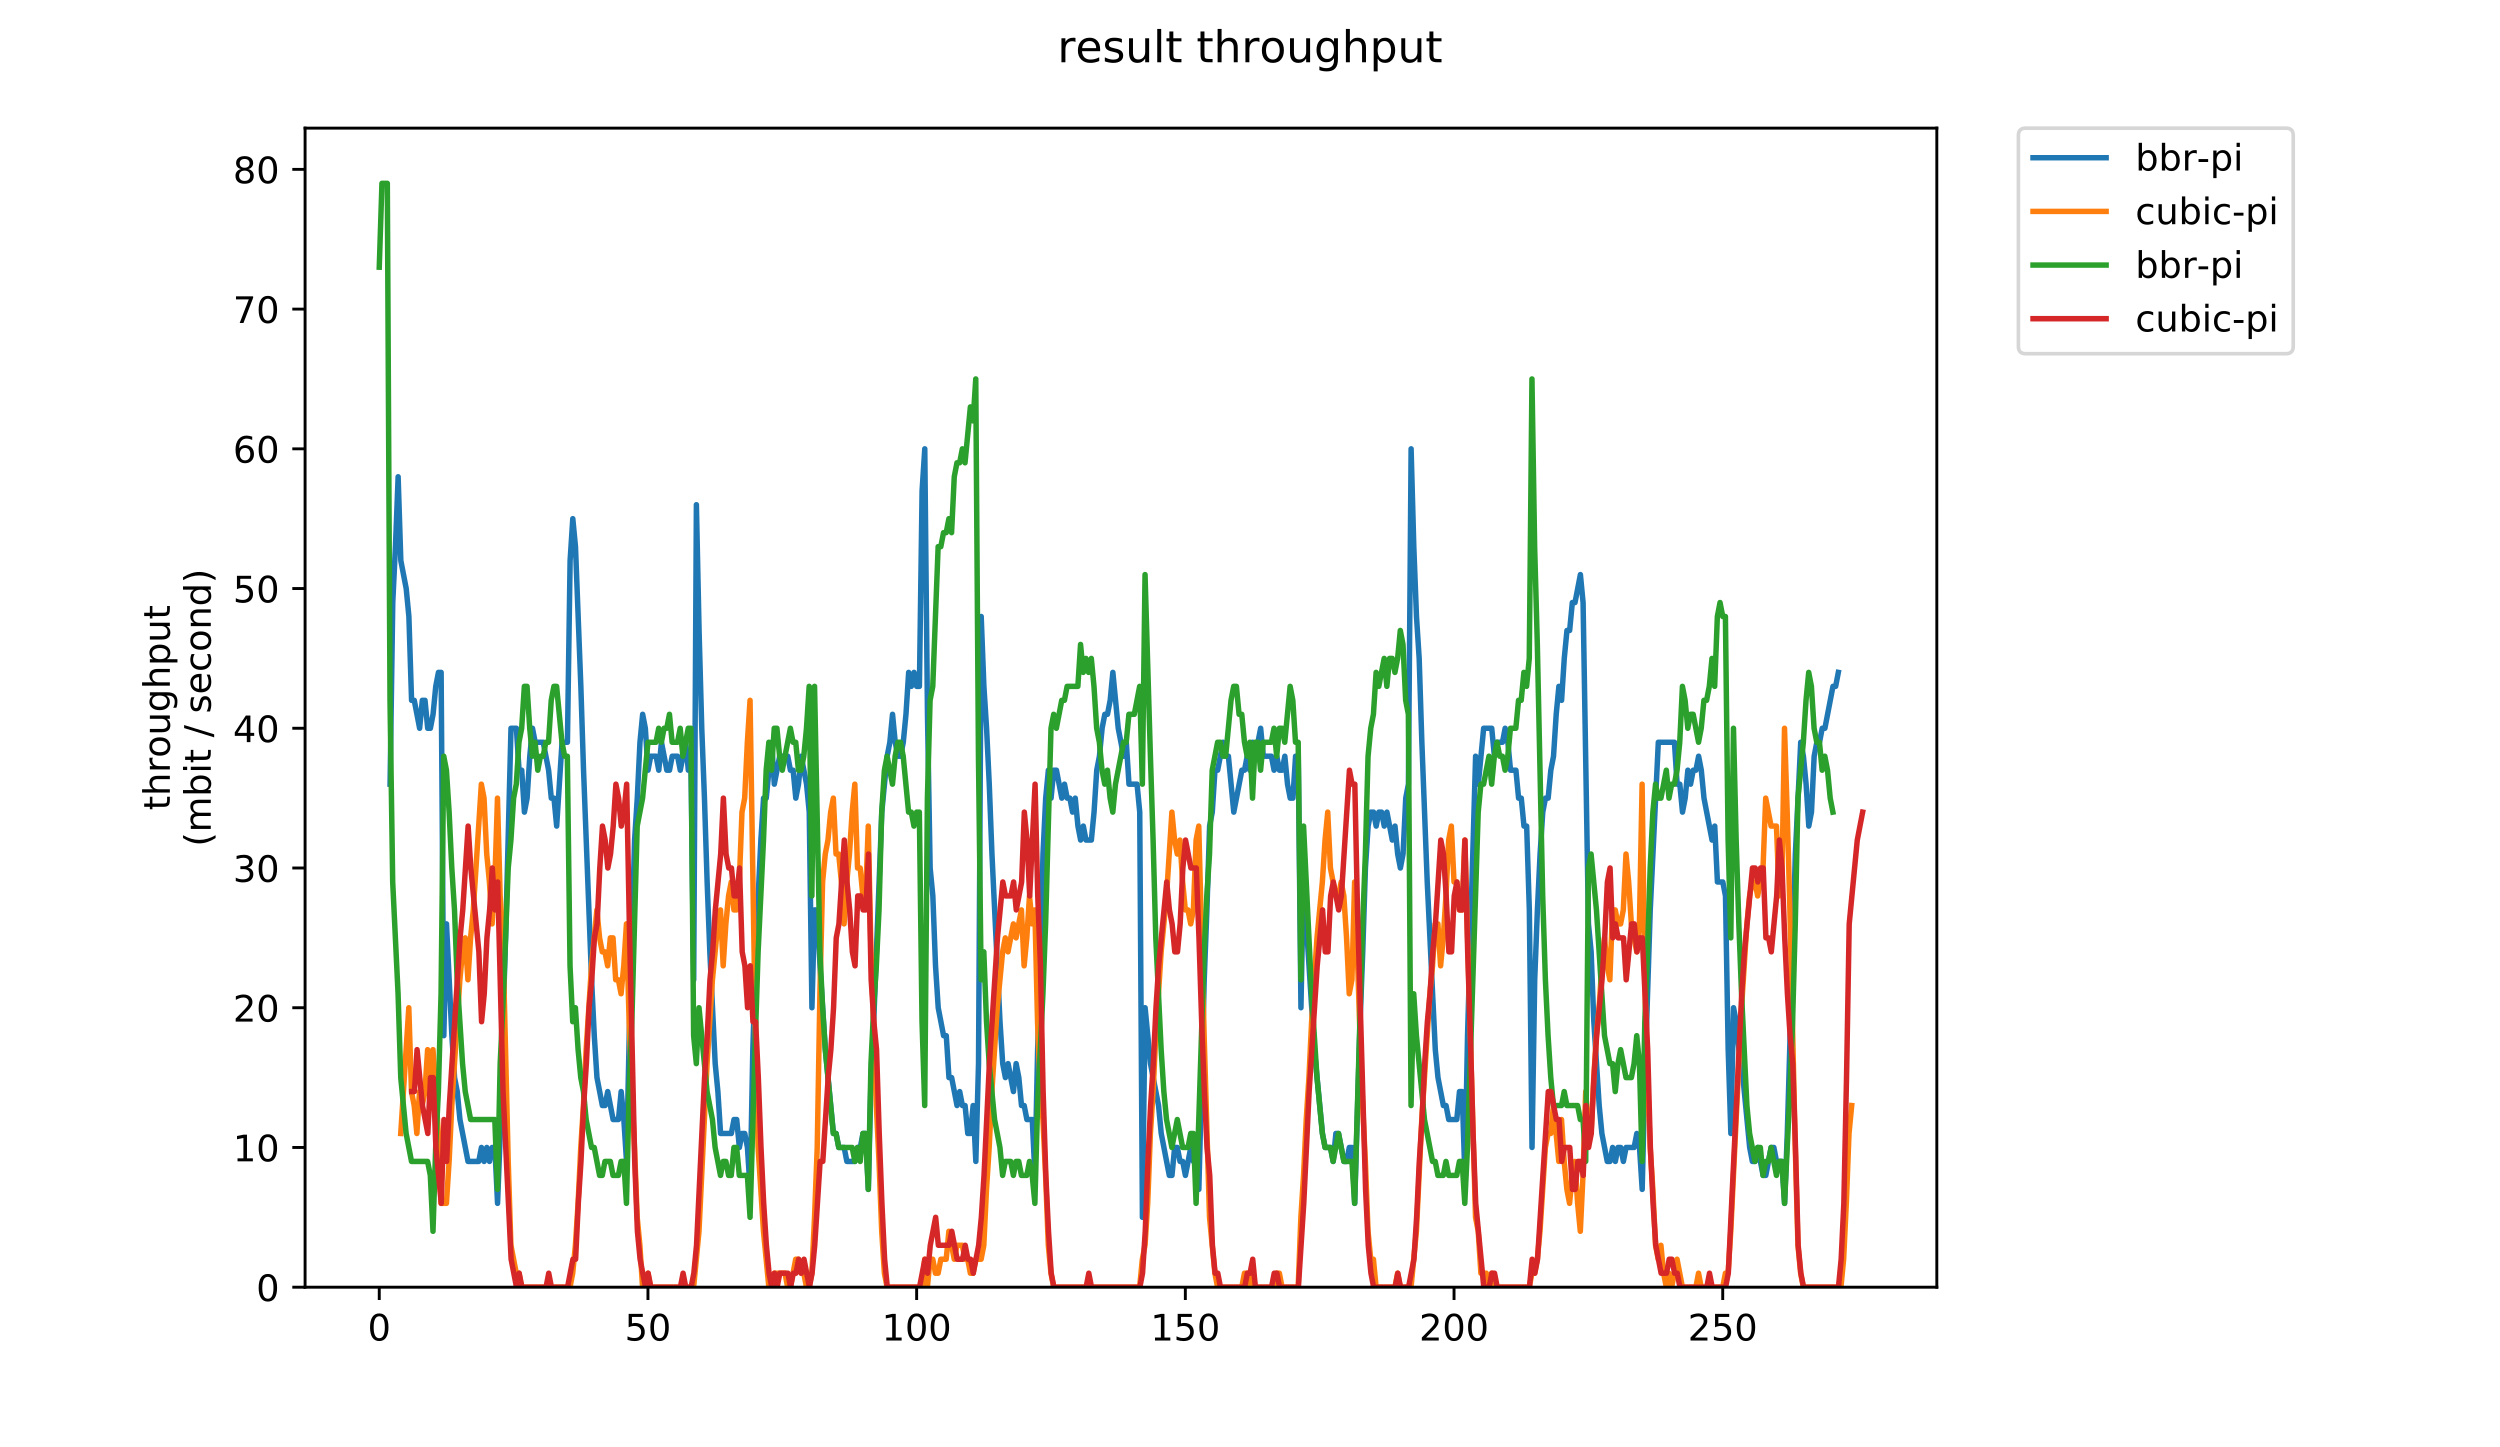 <?xml version="1.0" encoding="utf-8" standalone="no"?>
<!DOCTYPE svg PUBLIC "-//W3C//DTD SVG 1.1//EN"
  "http://www.w3.org/Graphics/SVG/1.1/DTD/svg11.dtd">
<!-- Created with matplotlib (https://matplotlib.org/) -->
<svg height="396pt" version="1.1" viewBox="0 0 684 396" width="684pt" xmlns="http://www.w3.org/2000/svg" xmlns:xlink="http://www.w3.org/1999/xlink">
 <defs>
  <style type="text/css">
*{stroke-linecap:butt;stroke-linejoin:round;}
  </style>
 </defs>
 <g id="figure_1">
  <g id="patch_1">
   <path d="M 0 396 
L 684 396 
L 684 0 
L 0 0 
z
" style="fill:#ffffff;"/>
  </g>
  <g id="axes_1">
   <g id="patch_2">
    <path d="M 83.472 352.174 
L 529.913 352.174 
L 529.913 35.062 
L 83.472 35.062 
z
" style="fill:#ffffff;"/>
   </g>
   <g id="matplotlib.axis_1">
    <g id="xtick_1">
     <g id="line2d_1">
      <defs>
       <path d="M 0 0 
L 0 3.5 
" id="ma298fc82db" style="stroke:#000000;stroke-width:0.8;"/>
      </defs>
      <g>
       <use style="stroke:#000000;stroke-width:0.8;" x="103.765" xlink:href="#ma298fc82db" y="352.174"/>
      </g>
     </g>
     <g id="text_1">
      <!-- 0 -->
      <defs>
       <path d="M 31.781 66.406 
Q 24.172 66.406 20.328 58.906 
Q 16.5 51.422 16.5 36.375 
Q 16.5 21.391 20.328 13.891 
Q 24.172 6.391 31.781 6.391 
Q 39.453 6.391 43.281 13.891 
Q 47.125 21.391 47.125 36.375 
Q 47.125 51.422 43.281 58.906 
Q 39.453 66.406 31.781 66.406 
z
M 31.781 74.219 
Q 44.047 74.219 50.516 64.516 
Q 56.984 54.828 56.984 36.375 
Q 56.984 17.969 50.516 8.266 
Q 44.047 -1.422 31.781 -1.422 
Q 19.531 -1.422 13.062 8.266 
Q 6.594 17.969 6.594 36.375 
Q 6.594 54.828 13.062 64.516 
Q 19.531 74.219 31.781 74.219 
z
" id="DejaVuSans-48"/>
      </defs>
      <g transform="translate(100.584 366.773)scale(0.1 -0.1)">
       <use xlink:href="#DejaVuSans-48"/>
      </g>
     </g>
    </g>
    <g id="xtick_2">
     <g id="line2d_2">
      <g>
       <use style="stroke:#000000;stroke-width:0.8;" x="177.28" xlink:href="#ma298fc82db" y="352.174"/>
      </g>
     </g>
     <g id="text_2">
      <!-- 50 -->
      <defs>
       <path d="M 10.797 72.906 
L 49.516 72.906 
L 49.516 64.594 
L 19.828 64.594 
L 19.828 46.734 
Q 21.969 47.469 24.109 47.828 
Q 26.266 48.188 28.422 48.188 
Q 40.625 48.188 47.75 41.5 
Q 54.891 34.812 54.891 23.391 
Q 54.891 11.625 47.562 5.094 
Q 40.234 -1.422 26.906 -1.422 
Q 22.312 -1.422 17.547 -0.641 
Q 12.797 0.141 7.719 1.703 
L 7.719 11.625 
Q 12.109 9.234 16.797 8.062 
Q 21.484 6.891 26.703 6.891 
Q 35.156 6.891 40.078 11.328 
Q 45.016 15.766 45.016 23.391 
Q 45.016 31 40.078 35.438 
Q 35.156 39.891 26.703 39.891 
Q 22.75 39.891 18.812 39.016 
Q 14.891 38.141 10.797 36.281 
z
" id="DejaVuSans-53"/>
      </defs>
      <g transform="translate(170.917 366.773)scale(0.1 -0.1)">
       <use xlink:href="#DejaVuSans-53"/>
       <use x="63.623" xlink:href="#DejaVuSans-48"/>
      </g>
     </g>
    </g>
    <g id="xtick_3">
     <g id="line2d_3">
      <g>
       <use style="stroke:#000000;stroke-width:0.8;" x="250.794" xlink:href="#ma298fc82db" y="352.174"/>
      </g>
     </g>
     <g id="text_3">
      <!-- 100 -->
      <defs>
       <path d="M 12.406 8.297 
L 28.516 8.297 
L 28.516 63.922 
L 10.984 60.406 
L 10.984 69.391 
L 28.422 72.906 
L 38.281 72.906 
L 38.281 8.297 
L 54.391 8.297 
L 54.391 0 
L 12.406 0 
z
" id="DejaVuSans-49"/>
      </defs>
      <g transform="translate(241.251 366.773)scale(0.1 -0.1)">
       <use xlink:href="#DejaVuSans-49"/>
       <use x="63.623" xlink:href="#DejaVuSans-48"/>
       <use x="127.246" xlink:href="#DejaVuSans-48"/>
      </g>
     </g>
    </g>
    <g id="xtick_4">
     <g id="line2d_4">
      <g>
       <use style="stroke:#000000;stroke-width:0.8;" x="324.309" xlink:href="#ma298fc82db" y="352.174"/>
      </g>
     </g>
     <g id="text_4">
      <!-- 150 -->
      <g transform="translate(314.765 366.773)scale(0.1 -0.1)">
       <use xlink:href="#DejaVuSans-49"/>
       <use x="63.623" xlink:href="#DejaVuSans-53"/>
       <use x="127.246" xlink:href="#DejaVuSans-48"/>
      </g>
     </g>
    </g>
    <g id="xtick_5">
     <g id="line2d_5">
      <g>
       <use style="stroke:#000000;stroke-width:0.8;" x="397.824" xlink:href="#ma298fc82db" y="352.174"/>
      </g>
     </g>
     <g id="text_5">
      <!-- 200 -->
      <defs>
       <path d="M 19.188 8.297 
L 53.609 8.297 
L 53.609 0 
L 7.328 0 
L 7.328 8.297 
Q 12.938 14.109 22.625 23.891 
Q 32.328 33.688 34.812 36.531 
Q 39.547 41.844 41.422 45.531 
Q 43.312 49.219 43.312 52.781 
Q 43.312 58.594 39.234 62.25 
Q 35.156 65.922 28.609 65.922 
Q 23.969 65.922 18.812 64.312 
Q 13.672 62.703 7.812 59.422 
L 7.812 69.391 
Q 13.766 71.781 18.938 73 
Q 24.125 74.219 28.422 74.219 
Q 39.75 74.219 46.484 68.547 
Q 53.219 62.891 53.219 53.422 
Q 53.219 48.922 51.531 44.891 
Q 49.859 40.875 45.406 35.406 
Q 44.188 33.984 37.641 27.219 
Q 31.109 20.453 19.188 8.297 
z
" id="DejaVuSans-50"/>
      </defs>
      <g transform="translate(388.28 366.773)scale(0.1 -0.1)">
       <use xlink:href="#DejaVuSans-50"/>
       <use x="63.623" xlink:href="#DejaVuSans-48"/>
       <use x="127.246" xlink:href="#DejaVuSans-48"/>
      </g>
     </g>
    </g>
    <g id="xtick_6">
     <g id="line2d_6">
      <g>
       <use style="stroke:#000000;stroke-width:0.8;" x="471.338" xlink:href="#ma298fc82db" y="352.174"/>
      </g>
     </g>
     <g id="text_6">
      <!-- 250 -->
      <g transform="translate(461.794 366.773)scale(0.1 -0.1)">
       <use xlink:href="#DejaVuSans-50"/>
       <use x="63.623" xlink:href="#DejaVuSans-53"/>
       <use x="127.246" xlink:href="#DejaVuSans-48"/>
      </g>
     </g>
    </g>
   </g>
   <g id="matplotlib.axis_2">
    <g id="ytick_1">
     <g id="line2d_7">
      <defs>
       <path d="M 0 0 
L -3.5 0 
" id="mba1aec53ac" style="stroke:#000000;stroke-width:0.8;"/>
      </defs>
      <g>
       <use style="stroke:#000000;stroke-width:0.8;" x="83.472" xlink:href="#mba1aec53ac" y="352.174"/>
      </g>
     </g>
     <g id="text_7">
      <!-- 0 -->
      <g transform="translate(70.11 355.973)scale(0.1 -0.1)">
       <use xlink:href="#DejaVuSans-48"/>
      </g>
     </g>
    </g>
    <g id="ytick_2">
     <g id="line2d_8">
      <g>
       <use style="stroke:#000000;stroke-width:0.8;" x="83.472" xlink:href="#mba1aec53ac" y="313.945"/>
      </g>
     </g>
     <g id="text_8">
      <!-- 10 -->
      <g transform="translate(63.747 317.744)scale(0.1 -0.1)">
       <use xlink:href="#DejaVuSans-49"/>
       <use x="63.623" xlink:href="#DejaVuSans-48"/>
      </g>
     </g>
    </g>
    <g id="ytick_3">
     <g id="line2d_9">
      <g>
       <use style="stroke:#000000;stroke-width:0.8;" x="83.472" xlink:href="#mba1aec53ac" y="275.716"/>
      </g>
     </g>
     <g id="text_9">
      <!-- 20 -->
      <g transform="translate(63.747 279.515)scale(0.1 -0.1)">
       <use xlink:href="#DejaVuSans-50"/>
       <use x="63.623" xlink:href="#DejaVuSans-48"/>
      </g>
     </g>
    </g>
    <g id="ytick_4">
     <g id="line2d_10">
      <g>
       <use style="stroke:#000000;stroke-width:0.8;" x="83.472" xlink:href="#mba1aec53ac" y="237.486"/>
      </g>
     </g>
     <g id="text_10">
      <!-- 30 -->
      <defs>
       <path d="M 40.578 39.312 
Q 47.656 37.797 51.625 33 
Q 55.609 28.219 55.609 21.188 
Q 55.609 10.406 48.188 4.484 
Q 40.766 -1.422 27.094 -1.422 
Q 22.516 -1.422 17.656 -0.516 
Q 12.797 0.391 7.625 2.203 
L 7.625 11.719 
Q 11.719 9.328 16.594 8.109 
Q 21.484 6.891 26.812 6.891 
Q 36.078 6.891 40.938 10.547 
Q 45.797 14.203 45.797 21.188 
Q 45.797 27.641 41.281 31.266 
Q 36.766 34.906 28.719 34.906 
L 20.219 34.906 
L 20.219 43.016 
L 29.109 43.016 
Q 36.375 43.016 40.234 45.922 
Q 44.094 48.828 44.094 54.297 
Q 44.094 59.906 40.109 62.906 
Q 36.141 65.922 28.719 65.922 
Q 24.656 65.922 20.016 65.031 
Q 15.375 64.156 9.812 62.312 
L 9.812 71.094 
Q 15.438 72.656 20.344 73.438 
Q 25.25 74.219 29.594 74.219 
Q 40.828 74.219 47.359 69.109 
Q 53.906 64.016 53.906 55.328 
Q 53.906 49.266 50.438 45.094 
Q 46.969 40.922 40.578 39.312 
z
" id="DejaVuSans-51"/>
      </defs>
      <g transform="translate(63.747 241.286)scale(0.1 -0.1)">
       <use xlink:href="#DejaVuSans-51"/>
       <use x="63.623" xlink:href="#DejaVuSans-48"/>
      </g>
     </g>
    </g>
    <g id="ytick_5">
     <g id="line2d_11">
      <g>
       <use style="stroke:#000000;stroke-width:0.8;" x="83.472" xlink:href="#mba1aec53ac" y="199.257"/>
      </g>
     </g>
     <g id="text_11">
      <!-- 40 -->
      <defs>
       <path d="M 37.797 64.312 
L 12.891 25.391 
L 37.797 25.391 
z
M 35.203 72.906 
L 47.609 72.906 
L 47.609 25.391 
L 58.016 25.391 
L 58.016 17.188 
L 47.609 17.188 
L 47.609 0 
L 37.797 0 
L 37.797 17.188 
L 4.891 17.188 
L 4.891 26.703 
z
" id="DejaVuSans-52"/>
      </defs>
      <g transform="translate(63.747 203.056)scale(0.1 -0.1)">
       <use xlink:href="#DejaVuSans-52"/>
       <use x="63.623" xlink:href="#DejaVuSans-48"/>
      </g>
     </g>
    </g>
    <g id="ytick_6">
     <g id="line2d_12">
      <g>
       <use style="stroke:#000000;stroke-width:0.8;" x="83.472" xlink:href="#mba1aec53ac" y="161.028"/>
      </g>
     </g>
     <g id="text_12">
      <!-- 50 -->
      <g transform="translate(63.747 164.827)scale(0.1 -0.1)">
       <use xlink:href="#DejaVuSans-53"/>
       <use x="63.623" xlink:href="#DejaVuSans-48"/>
      </g>
     </g>
    </g>
    <g id="ytick_7">
     <g id="line2d_13">
      <g>
       <use style="stroke:#000000;stroke-width:0.8;" x="83.472" xlink:href="#mba1aec53ac" y="122.799"/>
      </g>
     </g>
     <g id="text_13">
      <!-- 60 -->
      <defs>
       <path d="M 33.016 40.375 
Q 26.375 40.375 22.484 35.828 
Q 18.609 31.297 18.609 23.391 
Q 18.609 15.531 22.484 10.953 
Q 26.375 6.391 33.016 6.391 
Q 39.656 6.391 43.531 10.953 
Q 47.406 15.531 47.406 23.391 
Q 47.406 31.297 43.531 35.828 
Q 39.656 40.375 33.016 40.375 
z
M 52.594 71.297 
L 52.594 62.312 
Q 48.875 64.062 45.094 64.984 
Q 41.312 65.922 37.594 65.922 
Q 27.828 65.922 22.672 59.328 
Q 17.531 52.734 16.797 39.406 
Q 19.672 43.656 24.016 45.922 
Q 28.375 48.188 33.594 48.188 
Q 44.578 48.188 50.953 41.516 
Q 57.328 34.859 57.328 23.391 
Q 57.328 12.156 50.688 5.359 
Q 44.047 -1.422 33.016 -1.422 
Q 20.359 -1.422 13.672 8.266 
Q 6.984 17.969 6.984 36.375 
Q 6.984 53.656 15.188 63.938 
Q 23.391 74.219 37.203 74.219 
Q 40.922 74.219 44.703 73.484 
Q 48.484 72.75 52.594 71.297 
z
" id="DejaVuSans-54"/>
      </defs>
      <g transform="translate(63.747 126.598)scale(0.1 -0.1)">
       <use xlink:href="#DejaVuSans-54"/>
       <use x="63.623" xlink:href="#DejaVuSans-48"/>
      </g>
     </g>
    </g>
    <g id="ytick_8">
     <g id="line2d_14">
      <g>
       <use style="stroke:#000000;stroke-width:0.8;" x="83.472" xlink:href="#mba1aec53ac" y="84.569"/>
      </g>
     </g>
     <g id="text_14">
      <!-- 70 -->
      <defs>
       <path d="M 8.203 72.906 
L 55.078 72.906 
L 55.078 68.703 
L 28.609 0 
L 18.312 0 
L 43.219 64.594 
L 8.203 64.594 
z
" id="DejaVuSans-55"/>
      </defs>
      <g transform="translate(63.747 88.369)scale(0.1 -0.1)">
       <use xlink:href="#DejaVuSans-55"/>
       <use x="63.623" xlink:href="#DejaVuSans-48"/>
      </g>
     </g>
    </g>
    <g id="ytick_9">
     <g id="line2d_15">
      <g>
       <use style="stroke:#000000;stroke-width:0.8;" x="83.472" xlink:href="#mba1aec53ac" y="46.34"/>
      </g>
     </g>
     <g id="text_15">
      <!-- 80 -->
      <defs>
       <path d="M 31.781 34.625 
Q 24.75 34.625 20.719 30.859 
Q 16.703 27.094 16.703 20.516 
Q 16.703 13.922 20.719 10.156 
Q 24.75 6.391 31.781 6.391 
Q 38.812 6.391 42.859 10.172 
Q 46.922 13.969 46.922 20.516 
Q 46.922 27.094 42.891 30.859 
Q 38.875 34.625 31.781 34.625 
z
M 21.922 38.812 
Q 15.578 40.375 12.031 44.719 
Q 8.5 49.078 8.5 55.328 
Q 8.5 64.062 14.719 69.141 
Q 20.953 74.219 31.781 74.219 
Q 42.672 74.219 48.875 69.141 
Q 55.078 64.062 55.078 55.328 
Q 55.078 49.078 51.531 44.719 
Q 48 40.375 41.703 38.812 
Q 48.828 37.156 52.797 32.312 
Q 56.781 27.484 56.781 20.516 
Q 56.781 9.906 50.312 4.234 
Q 43.844 -1.422 31.781 -1.422 
Q 19.734 -1.422 13.25 4.234 
Q 6.781 9.906 6.781 20.516 
Q 6.781 27.484 10.781 32.312 
Q 14.797 37.156 21.922 38.812 
z
M 18.312 54.391 
Q 18.312 48.734 21.844 45.562 
Q 25.391 42.391 31.781 42.391 
Q 38.141 42.391 41.719 45.562 
Q 45.312 48.734 45.312 54.391 
Q 45.312 60.062 41.719 63.234 
Q 38.141 66.406 31.781 66.406 
Q 25.391 66.406 21.844 63.234 
Q 18.312 60.062 18.312 54.391 
z
" id="DejaVuSans-56"/>
      </defs>
      <g transform="translate(63.747 50.139)scale(0.1 -0.1)">
       <use xlink:href="#DejaVuSans-56"/>
       <use x="63.623" xlink:href="#DejaVuSans-48"/>
      </g>
     </g>
    </g>
    <g id="text_16">
     <!-- throughput -->
     <defs>
      <path d="M 18.312 70.219 
L 18.312 54.688 
L 36.812 54.688 
L 36.812 47.703 
L 18.312 47.703 
L 18.312 18.016 
Q 18.312 11.328 20.141 9.422 
Q 21.969 7.516 27.594 7.516 
L 36.812 7.516 
L 36.812 0 
L 27.594 0 
Q 17.188 0 13.234 3.875 
Q 9.281 7.766 9.281 18.016 
L 9.281 47.703 
L 2.688 47.703 
L 2.688 54.688 
L 9.281 54.688 
L 9.281 70.219 
z
" id="DejaVuSans-116"/>
      <path d="M 54.891 33.016 
L 54.891 0 
L 45.906 0 
L 45.906 32.719 
Q 45.906 40.484 42.875 44.328 
Q 39.844 48.188 33.797 48.188 
Q 26.516 48.188 22.312 43.547 
Q 18.109 38.922 18.109 30.906 
L 18.109 0 
L 9.078 0 
L 9.078 75.984 
L 18.109 75.984 
L 18.109 46.188 
Q 21.344 51.125 25.703 53.562 
Q 30.078 56 35.797 56 
Q 45.219 56 50.047 50.172 
Q 54.891 44.344 54.891 33.016 
z
" id="DejaVuSans-104"/>
      <path d="M 41.109 46.297 
Q 39.594 47.172 37.812 47.578 
Q 36.031 48 33.891 48 
Q 26.266 48 22.188 43.047 
Q 18.109 38.094 18.109 28.812 
L 18.109 0 
L 9.078 0 
L 9.078 54.688 
L 18.109 54.688 
L 18.109 46.188 
Q 20.953 51.172 25.484 53.578 
Q 30.031 56 36.531 56 
Q 37.453 56 38.578 55.875 
Q 39.703 55.766 41.062 55.516 
z
" id="DejaVuSans-114"/>
      <path d="M 30.609 48.391 
Q 23.391 48.391 19.188 42.75 
Q 14.984 37.109 14.984 27.297 
Q 14.984 17.484 19.156 11.844 
Q 23.344 6.203 30.609 6.203 
Q 37.797 6.203 41.984 11.859 
Q 46.188 17.531 46.188 27.297 
Q 46.188 37.016 41.984 42.703 
Q 37.797 48.391 30.609 48.391 
z
M 30.609 56 
Q 42.328 56 49.016 48.375 
Q 55.719 40.766 55.719 27.297 
Q 55.719 13.875 49.016 6.219 
Q 42.328 -1.422 30.609 -1.422 
Q 18.844 -1.422 12.172 6.219 
Q 5.516 13.875 5.516 27.297 
Q 5.516 40.766 12.172 48.375 
Q 18.844 56 30.609 56 
z
" id="DejaVuSans-111"/>
      <path d="M 8.5 21.578 
L 8.5 54.688 
L 17.484 54.688 
L 17.484 21.922 
Q 17.484 14.156 20.5 10.266 
Q 23.531 6.391 29.594 6.391 
Q 36.859 6.391 41.078 11.031 
Q 45.312 15.672 45.312 23.688 
L 45.312 54.688 
L 54.297 54.688 
L 54.297 0 
L 45.312 0 
L 45.312 8.406 
Q 42.047 3.422 37.719 1 
Q 33.406 -1.422 27.688 -1.422 
Q 18.266 -1.422 13.375 4.438 
Q 8.5 10.297 8.5 21.578 
z
M 31.109 56 
z
" id="DejaVuSans-117"/>
      <path d="M 45.406 27.984 
Q 45.406 37.75 41.375 43.109 
Q 37.359 48.484 30.078 48.484 
Q 22.859 48.484 18.828 43.109 
Q 14.797 37.75 14.797 27.984 
Q 14.797 18.266 18.828 12.891 
Q 22.859 7.516 30.078 7.516 
Q 37.359 7.516 41.375 12.891 
Q 45.406 18.266 45.406 27.984 
z
M 54.391 6.781 
Q 54.391 -7.172 48.188 -13.984 
Q 42 -20.797 29.203 -20.797 
Q 24.469 -20.797 20.266 -20.094 
Q 16.062 -19.391 12.109 -17.922 
L 12.109 -9.188 
Q 16.062 -11.328 19.922 -12.344 
Q 23.781 -13.375 27.781 -13.375 
Q 36.625 -13.375 41.016 -8.766 
Q 45.406 -4.156 45.406 5.172 
L 45.406 9.625 
Q 42.625 4.781 38.281 2.391 
Q 33.938 0 27.875 0 
Q 17.828 0 11.672 7.656 
Q 5.516 15.328 5.516 27.984 
Q 5.516 40.672 11.672 48.328 
Q 17.828 56 27.875 56 
Q 33.938 56 38.281 53.609 
Q 42.625 51.219 45.406 46.391 
L 45.406 54.688 
L 54.391 54.688 
z
" id="DejaVuSans-103"/>
      <path d="M 18.109 8.203 
L 18.109 -20.797 
L 9.078 -20.797 
L 9.078 54.688 
L 18.109 54.688 
L 18.109 46.391 
Q 20.953 51.266 25.266 53.625 
Q 29.594 56 35.594 56 
Q 45.562 56 51.781 48.094 
Q 58.016 40.188 58.016 27.297 
Q 58.016 14.406 51.781 6.484 
Q 45.562 -1.422 35.594 -1.422 
Q 29.594 -1.422 25.266 0.953 
Q 20.953 3.328 18.109 8.203 
z
M 48.688 27.297 
Q 48.688 37.203 44.609 42.844 
Q 40.531 48.484 33.406 48.484 
Q 26.266 48.484 22.188 42.844 
Q 18.109 37.203 18.109 27.297 
Q 18.109 17.391 22.188 11.75 
Q 26.266 6.109 33.406 6.109 
Q 40.531 6.109 44.609 11.75 
Q 48.688 17.391 48.688 27.297 
z
" id="DejaVuSans-112"/>
     </defs>
     <g transform="translate(46.47 221.675)rotate(-90)scale(0.1 -0.1)">
      <use xlink:href="#DejaVuSans-116"/>
      <use x="39.209" xlink:href="#DejaVuSans-104"/>
      <use x="102.588" xlink:href="#DejaVuSans-114"/>
      <use x="143.67" xlink:href="#DejaVuSans-111"/>
      <use x="204.852" xlink:href="#DejaVuSans-117"/>
      <use x="268.23" xlink:href="#DejaVuSans-103"/>
      <use x="331.707" xlink:href="#DejaVuSans-104"/>
      <use x="395.086" xlink:href="#DejaVuSans-112"/>
      <use x="458.562" xlink:href="#DejaVuSans-117"/>
      <use x="521.941" xlink:href="#DejaVuSans-116"/>
     </g>
     <!-- (mbit / second) -->
     <defs>
      <path d="M 31 75.875 
Q 24.469 64.656 21.281 53.656 
Q 18.109 42.672 18.109 31.391 
Q 18.109 20.125 21.312 9.062 
Q 24.516 -2 31 -13.188 
L 23.188 -13.188 
Q 15.875 -1.703 12.234 9.375 
Q 8.594 20.453 8.594 31.391 
Q 8.594 42.281 12.203 53.312 
Q 15.828 64.359 23.188 75.875 
z
" id="DejaVuSans-40"/>
      <path d="M 52 44.188 
Q 55.375 50.25 60.062 53.125 
Q 64.75 56 71.094 56 
Q 79.641 56 84.281 50.016 
Q 88.922 44.047 88.922 33.016 
L 88.922 0 
L 79.891 0 
L 79.891 32.719 
Q 79.891 40.578 77.094 44.375 
Q 74.312 48.188 68.609 48.188 
Q 61.625 48.188 57.562 43.547 
Q 53.516 38.922 53.516 30.906 
L 53.516 0 
L 44.484 0 
L 44.484 32.719 
Q 44.484 40.625 41.703 44.406 
Q 38.922 48.188 33.109 48.188 
Q 26.219 48.188 22.156 43.531 
Q 18.109 38.875 18.109 30.906 
L 18.109 0 
L 9.078 0 
L 9.078 54.688 
L 18.109 54.688 
L 18.109 46.188 
Q 21.188 51.219 25.484 53.609 
Q 29.781 56 35.688 56 
Q 41.656 56 45.828 52.969 
Q 50 49.953 52 44.188 
z
" id="DejaVuSans-109"/>
      <path d="M 48.688 27.297 
Q 48.688 37.203 44.609 42.844 
Q 40.531 48.484 33.406 48.484 
Q 26.266 48.484 22.188 42.844 
Q 18.109 37.203 18.109 27.297 
Q 18.109 17.391 22.188 11.75 
Q 26.266 6.109 33.406 6.109 
Q 40.531 6.109 44.609 11.75 
Q 48.688 17.391 48.688 27.297 
z
M 18.109 46.391 
Q 20.953 51.266 25.266 53.625 
Q 29.594 56 35.594 56 
Q 45.562 56 51.781 48.094 
Q 58.016 40.188 58.016 27.297 
Q 58.016 14.406 51.781 6.484 
Q 45.562 -1.422 35.594 -1.422 
Q 29.594 -1.422 25.266 0.953 
Q 20.953 3.328 18.109 8.203 
L 18.109 0 
L 9.078 0 
L 9.078 75.984 
L 18.109 75.984 
z
" id="DejaVuSans-98"/>
      <path d="M 9.422 54.688 
L 18.406 54.688 
L 18.406 0 
L 9.422 0 
z
M 9.422 75.984 
L 18.406 75.984 
L 18.406 64.594 
L 9.422 64.594 
z
" id="DejaVuSans-105"/>
      <path id="DejaVuSans-32"/>
      <path d="M 25.391 72.906 
L 33.688 72.906 
L 8.297 -9.281 
L 0 -9.281 
z
" id="DejaVuSans-47"/>
      <path d="M 44.281 53.078 
L 44.281 44.578 
Q 40.484 46.531 36.375 47.5 
Q 32.281 48.484 27.875 48.484 
Q 21.188 48.484 17.844 46.438 
Q 14.5 44.391 14.5 40.281 
Q 14.5 37.156 16.891 35.375 
Q 19.281 33.594 26.516 31.984 
L 29.594 31.297 
Q 39.156 29.25 43.188 25.516 
Q 47.219 21.781 47.219 15.094 
Q 47.219 7.469 41.188 3.016 
Q 35.156 -1.422 24.609 -1.422 
Q 20.219 -1.422 15.453 -0.562 
Q 10.688 0.297 5.422 2 
L 5.422 11.281 
Q 10.406 8.688 15.234 7.391 
Q 20.062 6.109 24.812 6.109 
Q 31.156 6.109 34.562 8.281 
Q 37.984 10.453 37.984 14.406 
Q 37.984 18.062 35.516 20.016 
Q 33.062 21.969 24.703 23.781 
L 21.578 24.516 
Q 13.234 26.266 9.516 29.906 
Q 5.812 33.547 5.812 39.891 
Q 5.812 47.609 11.281 51.797 
Q 16.75 56 26.812 56 
Q 31.781 56 36.172 55.266 
Q 40.578 54.547 44.281 53.078 
z
" id="DejaVuSans-115"/>
      <path d="M 56.203 29.594 
L 56.203 25.203 
L 14.891 25.203 
Q 15.484 15.922 20.484 11.062 
Q 25.484 6.203 34.422 6.203 
Q 39.594 6.203 44.453 7.469 
Q 49.312 8.734 54.109 11.281 
L 54.109 2.781 
Q 49.266 0.734 44.188 -0.344 
Q 39.109 -1.422 33.891 -1.422 
Q 20.797 -1.422 13.156 6.188 
Q 5.516 13.812 5.516 26.812 
Q 5.516 40.234 12.766 48.109 
Q 20.016 56 32.328 56 
Q 43.359 56 49.781 48.891 
Q 56.203 41.797 56.203 29.594 
z
M 47.219 32.234 
Q 47.125 39.594 43.094 43.984 
Q 39.062 48.391 32.422 48.391 
Q 24.906 48.391 20.391 44.141 
Q 15.875 39.891 15.188 32.172 
z
" id="DejaVuSans-101"/>
      <path d="M 48.781 52.594 
L 48.781 44.188 
Q 44.969 46.297 41.141 47.344 
Q 37.312 48.391 33.406 48.391 
Q 24.656 48.391 19.812 42.844 
Q 14.984 37.312 14.984 27.297 
Q 14.984 17.281 19.812 11.734 
Q 24.656 6.203 33.406 6.203 
Q 37.312 6.203 41.141 7.25 
Q 44.969 8.297 48.781 10.406 
L 48.781 2.094 
Q 45.016 0.344 40.984 -0.531 
Q 36.969 -1.422 32.422 -1.422 
Q 20.062 -1.422 12.781 6.344 
Q 5.516 14.109 5.516 27.297 
Q 5.516 40.672 12.859 48.328 
Q 20.219 56 33.016 56 
Q 37.156 56 41.109 55.141 
Q 45.062 54.297 48.781 52.594 
z
" id="DejaVuSans-99"/>
      <path d="M 54.891 33.016 
L 54.891 0 
L 45.906 0 
L 45.906 32.719 
Q 45.906 40.484 42.875 44.328 
Q 39.844 48.188 33.797 48.188 
Q 26.516 48.188 22.312 43.547 
Q 18.109 38.922 18.109 30.906 
L 18.109 0 
L 9.078 0 
L 9.078 54.688 
L 18.109 54.688 
L 18.109 46.188 
Q 21.344 51.125 25.703 53.562 
Q 30.078 56 35.797 56 
Q 45.219 56 50.047 50.172 
Q 54.891 44.344 54.891 33.016 
z
" id="DejaVuSans-110"/>
      <path d="M 45.406 46.391 
L 45.406 75.984 
L 54.391 75.984 
L 54.391 0 
L 45.406 0 
L 45.406 8.203 
Q 42.578 3.328 38.25 0.953 
Q 33.938 -1.422 27.875 -1.422 
Q 17.969 -1.422 11.734 6.484 
Q 5.516 14.406 5.516 27.297 
Q 5.516 40.188 11.734 48.094 
Q 17.969 56 27.875 56 
Q 33.938 56 38.25 53.625 
Q 42.578 51.266 45.406 46.391 
z
M 14.797 27.297 
Q 14.797 17.391 18.875 11.75 
Q 22.953 6.109 30.078 6.109 
Q 37.203 6.109 41.297 11.75 
Q 45.406 17.391 45.406 27.297 
Q 45.406 37.203 41.297 42.844 
Q 37.203 48.484 30.078 48.484 
Q 22.953 48.484 18.875 42.844 
Q 14.797 37.203 14.797 27.297 
z
" id="DejaVuSans-100"/>
      <path d="M 8.016 75.875 
L 15.828 75.875 
Q 23.141 64.359 26.781 53.312 
Q 30.422 42.281 30.422 31.391 
Q 30.422 20.453 26.781 9.375 
Q 23.141 -1.703 15.828 -13.188 
L 8.016 -13.188 
Q 14.5 -2 17.703 9.062 
Q 20.906 20.125 20.906 31.391 
Q 20.906 42.672 17.703 53.656 
Q 14.5 64.656 8.016 75.875 
z
" id="DejaVuSans-41"/>
     </defs>
     <g transform="translate(57.668 231.609)rotate(-90)scale(0.1 -0.1)">
      <use xlink:href="#DejaVuSans-40"/>
      <use x="39.014" xlink:href="#DejaVuSans-109"/>
      <use x="136.426" xlink:href="#DejaVuSans-98"/>
      <use x="199.902" xlink:href="#DejaVuSans-105"/>
      <use x="227.686" xlink:href="#DejaVuSans-116"/>
      <use x="266.895" xlink:href="#DejaVuSans-32"/>
      <use x="298.682" xlink:href="#DejaVuSans-47"/>
      <use x="332.373" xlink:href="#DejaVuSans-32"/>
      <use x="364.16" xlink:href="#DejaVuSans-115"/>
      <use x="416.26" xlink:href="#DejaVuSans-101"/>
      <use x="477.783" xlink:href="#DejaVuSans-99"/>
      <use x="532.764" xlink:href="#DejaVuSans-111"/>
      <use x="593.945" xlink:href="#DejaVuSans-110"/>
      <use x="657.324" xlink:href="#DejaVuSans-100"/>
      <use x="720.801" xlink:href="#DejaVuSans-41"/>
     </g>
    </g>
   </g>
   <g id="line2d_16">
    <path clip-path="url(#p99cc9af12b)" d="M 106.725 214.549 
L 107.46 164.851 
L 108.195 149.559 
L 108.93 130.444 
L 109.665 153.382 
L 111.136 161.028 
L 111.871 168.674 
L 112.606 191.611 
L 113.341 191.611 
L 114.811 199.257 
L 115.547 191.611 
L 116.282 191.611 
L 117.017 199.257 
L 117.752 199.257 
L 118.487 195.434 
L 119.222 187.788 
L 119.957 183.965 
L 120.693 183.965 
L 121.428 283.362 
L 122.163 252.778 
L 123.633 283.362 
L 124.368 294.83 
L 125.103 298.653 
L 125.839 306.299 
L 128.044 317.768 
L 130.985 317.768 
L 131.72 313.945 
L 132.455 317.768 
L 133.19 313.945 
L 133.925 317.768 
L 134.66 313.945 
L 135.396 313.945 
L 136.131 329.237 
L 136.866 310.122 
L 137.601 279.539 
L 138.336 256.601 
L 139.806 199.257 
L 141.277 199.257 
L 142.012 210.726 
L 142.747 210.726 
L 143.482 222.195 
L 144.217 218.372 
L 144.952 206.903 
L 145.688 199.257 
L 146.423 203.08 
L 148.628 203.08 
L 150.098 210.726 
L 150.834 218.372 
L 151.569 218.372 
L 152.304 226.018 
L 153.774 203.08 
L 155.244 203.08 
L 155.98 153.382 
L 156.715 141.913 
L 157.45 149.559 
L 158.92 187.788 
L 159.655 210.726 
L 161.861 268.07 
L 162.596 283.362 
L 163.331 294.83 
L 164.801 302.476 
L 165.536 302.476 
L 166.272 298.653 
L 167.742 306.299 
L 169.212 306.299 
L 169.947 298.653 
L 170.683 306.299 
L 171.418 317.768 
L 172.153 283.362 
L 173.623 229.841 
L 174.358 218.372 
L 175.093 203.08 
L 175.829 195.434 
L 176.564 199.257 
L 177.299 210.726 
L 178.034 206.903 
L 179.504 206.903 
L 180.239 210.726 
L 180.975 203.08 
L 182.445 210.726 
L 183.18 210.726 
L 183.915 206.903 
L 185.385 206.903 
L 186.121 210.726 
L 187.591 203.08 
L 188.326 210.726 
L 189.061 210.726 
L 189.796 268.07 
L 190.531 138.09 
L 191.267 172.497 
L 192.002 199.257 
L 192.737 218.372 
L 193.472 241.309 
L 194.207 260.424 
L 195.677 291.007 
L 196.413 298.653 
L 197.148 310.122 
L 200.088 310.122 
L 200.824 306.299 
L 201.559 306.299 
L 202.294 313.945 
L 203.029 310.122 
L 203.764 310.122 
L 204.499 313.945 
L 205.234 325.414 
L 205.97 287.184 
L 206.705 264.247 
L 207.44 245.132 
L 208.175 229.841 
L 208.91 218.372 
L 209.645 218.372 
L 211.116 203.08 
L 211.851 214.549 
L 213.321 206.903 
L 215.526 206.903 
L 216.262 210.726 
L 216.997 210.726 
L 217.732 218.372 
L 218.467 214.549 
L 219.202 206.903 
L 220.672 214.549 
L 221.408 222.195 
L 222.143 275.716 
L 222.878 248.955 
L 223.613 248.955 
L 224.348 264.247 
L 225.818 287.184 
L 228.024 310.122 
L 228.759 310.122 
L 229.494 313.945 
L 230.965 313.945 
L 231.7 317.768 
L 233.905 317.768 
L 234.64 313.945 
L 235.375 313.945 
L 236.111 310.122 
L 236.846 310.122 
L 237.581 325.414 
L 238.316 294.83 
L 239.051 279.539 
L 241.257 222.195 
L 242.727 206.903 
L 243.462 203.08 
L 244.197 195.434 
L 244.932 203.08 
L 245.667 206.903 
L 246.403 206.903 
L 247.138 203.08 
L 247.873 195.434 
L 248.608 183.965 
L 249.343 187.788 
L 250.078 183.965 
L 250.813 187.788 
L 251.549 187.788 
L 252.284 134.267 
L 253.019 122.799 
L 253.754 195.434 
L 254.489 237.486 
L 255.224 245.132 
L 255.959 264.247 
L 256.695 275.716 
L 258.165 283.362 
L 258.9 283.362 
L 259.635 294.83 
L 260.37 294.83 
L 261.841 302.476 
L 262.576 298.653 
L 263.311 302.476 
L 264.046 302.476 
L 264.781 310.122 
L 265.516 310.122 
L 266.252 302.476 
L 266.987 317.768 
L 267.722 291.007 
L 268.457 168.674 
L 269.192 187.788 
L 269.927 199.257 
L 270.662 214.549 
L 271.398 233.663 
L 273.603 279.539 
L 274.338 291.007 
L 275.073 294.83 
L 275.808 291.007 
L 277.279 298.653 
L 278.014 291.007 
L 278.749 294.83 
L 279.484 302.476 
L 280.219 302.476 
L 280.954 306.299 
L 282.425 306.299 
L 283.16 321.591 
L 283.895 287.184 
L 284.63 264.247 
L 285.365 233.663 
L 286.1 218.372 
L 286.836 210.726 
L 287.571 218.372 
L 288.306 210.726 
L 289.041 210.726 
L 290.511 218.372 
L 291.246 214.549 
L 291.982 218.372 
L 292.717 218.372 
L 293.452 222.195 
L 294.187 218.372 
L 294.922 226.018 
L 295.657 229.841 
L 296.393 226.018 
L 297.128 229.841 
L 298.598 229.841 
L 299.333 222.195 
L 300.068 210.726 
L 300.803 206.903 
L 301.539 199.257 
L 302.274 195.434 
L 303.009 195.434 
L 303.744 191.611 
L 304.479 183.965 
L 305.949 199.257 
L 307.42 206.903 
L 308.155 203.08 
L 308.89 214.549 
L 311.095 214.549 
L 311.831 222.195 
L 312.566 333.06 
L 313.301 275.716 
L 314.771 291.007 
L 316.977 302.476 
L 317.712 310.122 
L 319.917 321.591 
L 320.652 321.591 
L 321.387 313.945 
L 322.123 313.945 
L 322.858 317.768 
L 323.593 317.768 
L 324.328 321.591 
L 325.798 313.945 
L 326.534 317.768 
L 327.269 317.768 
L 328.004 325.414 
L 329.474 268.07 
L 330.209 248.955 
L 330.944 226.018 
L 331.68 222.195 
L 332.415 210.726 
L 333.15 210.726 
L 334.62 203.08 
L 335.355 206.903 
L 336.09 206.903 
L 337.561 222.195 
L 339.766 210.726 
L 340.501 210.726 
L 341.236 206.903 
L 341.972 210.726 
L 342.707 203.08 
L 343.442 206.903 
L 344.912 199.257 
L 345.647 206.903 
L 347.853 206.903 
L 348.588 210.726 
L 349.323 206.903 
L 350.058 210.726 
L 350.793 210.726 
L 351.528 206.903 
L 352.264 214.549 
L 352.999 218.372 
L 353.734 218.372 
L 354.469 206.903 
L 355.204 206.903 
L 355.939 275.716 
L 356.675 237.486 
L 357.41 252.778 
L 359.615 287.184 
L 361.821 310.122 
L 362.556 313.945 
L 364.026 313.945 
L 364.761 317.768 
L 365.496 310.122 
L 366.231 310.122 
L 367.702 317.768 
L 368.437 317.768 
L 369.172 313.945 
L 369.907 313.945 
L 370.642 329.237 
L 372.113 279.539 
L 372.848 260.424 
L 373.583 237.486 
L 374.318 226.018 
L 375.053 222.195 
L 375.788 222.195 
L 376.523 226.018 
L 377.259 222.195 
L 377.994 222.195 
L 378.729 226.018 
L 379.464 222.195 
L 380.934 229.841 
L 381.669 226.018 
L 382.405 233.663 
L 383.14 237.486 
L 383.875 233.663 
L 384.61 218.372 
L 385.345 214.549 
L 386.08 122.799 
L 386.816 149.559 
L 387.551 168.674 
L 388.286 180.143 
L 389.021 203.08 
L 390.491 241.309 
L 392.697 287.184 
L 393.432 294.83 
L 394.902 302.476 
L 395.637 302.476 
L 396.372 306.299 
L 398.578 306.299 
L 399.313 298.653 
L 400.048 298.653 
L 400.783 321.591 
L 401.518 283.362 
L 403.724 206.903 
L 404.459 214.549 
L 405.929 199.257 
L 408.135 199.257 
L 408.87 206.903 
L 409.605 203.08 
L 411.075 203.08 
L 411.81 199.257 
L 412.546 203.08 
L 413.281 210.726 
L 414.751 210.726 
L 415.486 218.372 
L 416.221 218.372 
L 416.957 226.018 
L 417.692 226.018 
L 418.427 248.955 
L 419.162 313.945 
L 419.897 268.07 
L 420.632 248.955 
L 421.367 233.663 
L 422.103 222.195 
L 422.838 218.372 
L 423.573 218.372 
L 424.308 210.726 
L 425.043 206.903 
L 425.778 195.434 
L 426.513 187.788 
L 427.249 191.611 
L 427.984 180.143 
L 428.719 172.497 
L 429.454 172.497 
L 430.189 164.851 
L 430.924 164.851 
L 432.395 157.205 
L 433.13 164.851 
L 434.6 252.778 
L 435.335 260.424 
L 436.07 279.539 
L 437.541 302.476 
L 438.276 310.122 
L 439.746 317.768 
L 440.481 317.768 
L 441.216 313.945 
L 441.951 317.768 
L 442.687 313.945 
L 443.422 313.945 
L 444.157 317.768 
L 444.892 313.945 
L 447.097 313.945 
L 447.833 310.122 
L 448.568 313.945 
L 449.303 325.414 
L 450.038 294.83 
L 451.508 248.955 
L 453.714 203.08 
L 458.125 203.08 
L 458.86 214.549 
L 459.595 214.549 
L 460.33 222.195 
L 461.065 218.372 
L 461.8 210.726 
L 462.536 214.549 
L 463.271 210.726 
L 464.006 210.726 
L 464.741 206.903 
L 465.476 210.726 
L 466.211 218.372 
L 468.417 229.841 
L 469.152 226.018 
L 469.887 241.309 
L 471.357 241.309 
L 472.092 245.132 
L 472.828 287.184 
L 473.563 310.122 
L 474.298 275.716 
L 475.033 279.539 
L 475.768 287.184 
L 476.503 291.007 
L 478.709 313.945 
L 479.444 317.768 
L 480.179 317.768 
L 480.914 313.945 
L 482.385 321.591 
L 483.12 321.591 
L 484.59 313.945 
L 485.325 313.945 
L 486.06 317.768 
L 487.531 317.768 
L 488.266 329.237 
L 489.001 310.122 
L 491.206 233.663 
L 492.677 203.08 
L 493.412 206.903 
L 494.147 214.549 
L 494.882 226.018 
L 495.617 222.195 
L 496.352 206.903 
L 497.087 203.08 
L 497.823 203.08 
L 498.558 199.257 
L 499.293 199.257 
L 501.498 187.788 
L 502.233 187.788 
L 502.969 183.965 
L 502.969 183.965 
" style="fill:none;stroke:#1f77b4;stroke-linecap:square;stroke-width:1.5;"/>
   </g>
   <g id="line2d_17">
    <path clip-path="url(#p99cc9af12b)" d="M 109.643 310.122 
L 111.849 275.716 
L 112.584 298.653 
L 113.319 302.476 
L 114.054 310.122 
L 114.789 298.653 
L 115.524 302.476 
L 116.26 298.653 
L 116.995 287.184 
L 117.73 294.83 
L 118.465 287.184 
L 119.935 310.122 
L 120.671 329.237 
L 122.141 329.237 
L 122.876 317.768 
L 123.611 302.476 
L 125.817 268.07 
L 126.552 260.424 
L 127.287 256.601 
L 128.022 268.07 
L 128.757 256.601 
L 129.492 248.955 
L 131.698 214.549 
L 132.433 218.372 
L 133.168 233.663 
L 133.903 241.309 
L 134.638 252.778 
L 135.373 241.309 
L 136.109 218.372 
L 136.844 245.132 
L 137.579 256.601 
L 139.049 317.768 
L 139.784 340.705 
L 141.255 348.351 
L 141.99 348.351 
L 142.725 352.174 
L 155.958 352.174 
L 156.693 348.351 
L 157.428 340.705 
L 158.163 329.237 
L 158.898 313.945 
L 159.633 302.476 
L 160.368 287.184 
L 161.839 264.247 
L 163.309 248.955 
L 164.044 256.601 
L 164.779 260.424 
L 165.514 260.424 
L 166.25 264.247 
L 166.985 256.601 
L 167.72 256.601 
L 168.455 268.07 
L 169.19 268.07 
L 169.925 271.893 
L 170.66 264.247 
L 171.396 252.778 
L 172.131 279.539 
L 172.866 298.653 
L 173.601 313.945 
L 174.336 333.06 
L 175.071 340.705 
L 175.806 352.174 
L 176.542 352.174 
L 177.277 348.351 
L 178.012 352.174 
L 189.774 352.174 
L 191.245 336.882 
L 193.45 291.007 
L 194.92 268.07 
L 196.391 252.778 
L 197.126 248.955 
L 197.861 264.247 
L 198.596 252.778 
L 199.331 245.132 
L 200.066 241.309 
L 200.801 248.955 
L 201.537 248.955 
L 202.272 241.309 
L 203.007 222.195 
L 203.742 218.372 
L 204.477 203.08 
L 205.212 191.611 
L 206.683 283.362 
L 207.418 313.945 
L 208.888 336.882 
L 210.358 352.174 
L 211.094 352.174 
L 211.829 348.351 
L 214.769 348.351 
L 215.504 352.174 
L 216.24 352.174 
L 217.71 344.528 
L 218.445 344.528 
L 219.18 348.351 
L 219.915 348.351 
L 220.65 352.174 
L 221.386 352.174 
L 222.121 348.351 
L 222.856 333.06 
L 223.591 313.945 
L 224.326 271.893 
L 225.061 241.309 
L 225.796 233.663 
L 226.532 229.841 
L 227.267 222.195 
L 228.002 218.372 
L 228.737 233.663 
L 229.472 233.663 
L 230.207 241.309 
L 230.942 252.778 
L 231.678 241.309 
L 232.413 233.663 
L 233.148 222.195 
L 233.883 214.549 
L 234.618 237.486 
L 235.353 237.486 
L 236.088 245.132 
L 236.824 245.132 
L 237.559 226.018 
L 238.294 260.424 
L 239.029 279.539 
L 239.764 302.476 
L 240.499 317.768 
L 241.235 336.882 
L 241.97 348.351 
L 242.705 352.174 
L 252.262 352.174 
L 252.997 344.528 
L 253.732 352.174 
L 254.467 344.528 
L 255.202 344.528 
L 255.937 348.351 
L 256.673 348.351 
L 257.408 344.528 
L 258.878 344.528 
L 259.613 336.882 
L 261.083 344.528 
L 261.819 340.705 
L 263.289 340.705 
L 264.024 344.528 
L 264.759 344.528 
L 265.494 348.351 
L 266.229 348.351 
L 266.965 344.528 
L 268.435 344.528 
L 269.17 340.705 
L 269.905 325.414 
L 270.64 313.945 
L 271.375 298.653 
L 272.846 275.716 
L 274.316 260.424 
L 275.051 256.601 
L 275.786 260.424 
L 277.257 252.778 
L 277.992 256.601 
L 279.462 248.955 
L 280.197 264.247 
L 280.932 256.601 
L 281.668 245.132 
L 282.403 252.778 
L 283.138 248.955 
L 283.873 279.539 
L 284.608 298.653 
L 285.343 306.299 
L 286.078 321.591 
L 286.814 340.705 
L 287.549 348.351 
L 288.284 352.174 
L 311.809 352.174 
L 312.544 344.528 
L 313.279 340.705 
L 314.014 329.237 
L 314.749 310.122 
L 315.484 298.653 
L 316.219 283.362 
L 317.69 260.424 
L 319.16 245.132 
L 320.63 222.195 
L 321.365 229.841 
L 322.101 233.663 
L 322.836 229.841 
L 323.571 241.309 
L 324.306 248.955 
L 325.041 248.955 
L 325.776 252.778 
L 326.511 248.955 
L 327.247 229.841 
L 327.982 226.018 
L 329.452 283.362 
L 330.922 333.06 
L 332.393 348.351 
L 333.128 352.174 
L 339.744 352.174 
L 340.479 348.351 
L 341.214 348.351 
L 341.95 352.174 
L 342.685 348.351 
L 343.42 352.174 
L 348.566 352.174 
L 349.301 348.351 
L 350.036 348.351 
L 350.771 352.174 
L 355.182 352.174 
L 355.917 333.06 
L 356.652 321.591 
L 357.388 306.299 
L 358.123 294.83 
L 358.858 279.539 
L 360.328 256.601 
L 361.798 241.309 
L 362.534 229.841 
L 363.269 222.195 
L 364.004 237.486 
L 365.474 245.132 
L 366.209 245.132 
L 366.945 241.309 
L 367.68 245.132 
L 368.415 256.601 
L 369.15 271.893 
L 369.885 268.07 
L 370.62 241.309 
L 371.355 260.424 
L 372.091 283.362 
L 372.826 302.476 
L 373.561 317.768 
L 374.296 336.882 
L 375.031 344.528 
L 375.766 344.528 
L 376.501 352.174 
L 381.647 352.174 
L 382.383 348.351 
L 383.118 352.174 
L 386.058 352.174 
L 387.529 336.882 
L 388.999 306.299 
L 391.204 271.893 
L 391.939 264.247 
L 392.675 252.778 
L 393.41 252.778 
L 394.145 264.247 
L 394.88 256.601 
L 395.615 245.132 
L 396.35 229.841 
L 397.086 226.018 
L 397.821 241.309 
L 398.556 241.309 
L 399.291 248.955 
L 400.026 248.955 
L 400.761 229.841 
L 403.702 333.06 
L 404.437 336.882 
L 405.172 348.351 
L 406.642 348.351 
L 407.378 352.174 
L 408.113 348.351 
L 408.848 352.174 
L 418.405 352.174 
L 419.14 348.351 
L 419.875 348.351 
L 420.61 344.528 
L 421.345 336.882 
L 422.816 313.945 
L 423.551 310.122 
L 424.286 310.122 
L 425.021 302.476 
L 426.491 317.768 
L 427.226 306.299 
L 427.962 317.768 
L 428.697 325.414 
L 429.432 329.237 
L 430.167 321.591 
L 430.902 317.768 
L 431.637 329.237 
L 432.373 336.882 
L 433.108 321.591 
L 433.843 298.653 
L 434.578 310.122 
L 435.313 310.122 
L 436.048 294.83 
L 436.783 283.362 
L 437.519 275.716 
L 438.254 264.247 
L 438.989 256.601 
L 439.724 264.247 
L 440.459 268.07 
L 441.194 248.955 
L 441.929 248.955 
L 442.665 252.778 
L 443.4 252.778 
L 444.135 248.955 
L 444.87 233.663 
L 445.605 241.309 
L 446.34 252.778 
L 447.811 260.424 
L 448.546 252.778 
L 449.281 214.549 
L 450.016 268.07 
L 450.751 294.83 
L 451.486 313.945 
L 452.221 325.414 
L 452.957 340.705 
L 453.692 344.528 
L 454.427 340.705 
L 455.162 348.351 
L 455.897 352.174 
L 456.632 348.351 
L 457.367 352.174 
L 458.838 344.528 
L 460.308 352.174 
L 463.984 352.174 
L 464.719 348.351 
L 465.454 352.174 
L 471.335 352.174 
L 472.07 348.351 
L 472.806 348.351 
L 473.541 336.882 
L 476.481 275.716 
L 477.952 252.778 
L 478.687 245.132 
L 479.422 241.309 
L 480.157 241.309 
L 480.892 245.132 
L 482.362 237.486 
L 483.098 218.372 
L 484.568 226.018 
L 486.038 226.018 
L 486.773 245.132 
L 487.508 241.309 
L 488.244 199.257 
L 488.979 222.195 
L 489.714 248.955 
L 491.184 313.945 
L 491.919 340.705 
L 492.655 348.351 
L 493.39 352.174 
L 503.682 352.174 
L 504.417 344.528 
L 505.152 329.237 
L 505.887 310.122 
L 506.622 302.476 
L 506.622 302.476 
" style="fill:none;stroke:#ff7f0e;stroke-linecap:square;stroke-width:1.5;"/>
   </g>
   <g id="line2d_18">
    <path clip-path="url(#p99cc9af12b)" d="M 103.765 73.101 
L 104.5 50.163 
L 105.971 50.163 
L 106.706 191.611 
L 107.441 241.309 
L 108.911 271.893 
L 109.646 294.83 
L 111.117 310.122 
L 112.587 317.768 
L 116.998 317.768 
L 117.733 321.591 
L 118.468 336.882 
L 119.203 313.945 
L 119.938 298.653 
L 120.673 271.893 
L 121.409 206.903 
L 122.144 210.726 
L 122.879 222.195 
L 123.614 237.486 
L 124.349 248.955 
L 125.084 268.07 
L 126.555 291.007 
L 127.29 298.653 
L 128.76 306.299 
L 135.376 306.299 
L 136.112 325.414 
L 136.847 291.007 
L 137.582 275.716 
L 139.052 237.486 
L 139.787 229.841 
L 140.522 218.372 
L 141.258 214.549 
L 141.993 203.08 
L 142.728 199.257 
L 143.463 187.788 
L 144.198 187.788 
L 144.933 199.257 
L 145.668 206.903 
L 146.404 203.08 
L 147.139 210.726 
L 147.874 206.903 
L 148.609 206.903 
L 149.344 203.08 
L 150.079 203.08 
L 150.814 191.611 
L 151.55 187.788 
L 152.285 187.788 
L 153.755 203.08 
L 154.49 206.903 
L 155.225 206.903 
L 155.96 264.247 
L 156.696 279.539 
L 157.431 275.716 
L 158.166 287.184 
L 158.901 294.83 
L 159.636 298.653 
L 160.371 306.299 
L 161.842 313.945 
L 162.577 313.945 
L 164.047 321.591 
L 164.782 321.591 
L 165.517 317.768 
L 166.988 317.768 
L 167.723 321.591 
L 169.193 321.591 
L 169.928 317.768 
L 170.663 317.768 
L 171.399 329.237 
L 172.134 298.653 
L 172.869 279.539 
L 174.339 226.018 
L 175.809 218.372 
L 177.28 203.08 
L 179.485 203.08 
L 180.22 199.257 
L 180.955 203.08 
L 181.691 199.257 
L 182.426 199.257 
L 183.161 195.434 
L 183.896 203.08 
L 185.366 203.08 
L 186.101 199.257 
L 186.837 206.903 
L 188.307 199.257 
L 189.042 199.257 
L 189.777 283.362 
L 190.512 291.007 
L 191.247 275.716 
L 193.453 298.653 
L 194.923 306.299 
L 195.658 313.945 
L 197.129 321.591 
L 197.864 317.768 
L 198.599 317.768 
L 199.334 321.591 
L 200.069 321.591 
L 200.804 313.945 
L 201.54 313.945 
L 202.275 321.591 
L 204.48 321.591 
L 205.215 333.06 
L 206.686 283.362 
L 207.421 260.424 
L 208.891 229.841 
L 209.626 210.726 
L 210.361 203.08 
L 211.096 210.726 
L 211.832 199.257 
L 212.567 199.257 
L 213.302 206.903 
L 214.037 210.726 
L 216.242 199.257 
L 216.978 203.08 
L 217.713 203.08 
L 218.448 210.726 
L 219.183 210.726 
L 219.918 206.903 
L 220.653 199.257 
L 221.388 187.788 
L 222.124 245.132 
L 222.859 187.788 
L 224.329 260.424 
L 225.064 275.716 
L 225.799 287.184 
L 228.005 310.122 
L 228.74 310.122 
L 229.475 313.945 
L 233.151 313.945 
L 233.886 317.768 
L 234.621 313.945 
L 235.356 317.768 
L 236.091 310.122 
L 236.827 310.122 
L 237.562 325.414 
L 238.297 291.007 
L 239.032 275.716 
L 239.767 264.247 
L 240.502 248.955 
L 241.237 222.195 
L 241.973 210.726 
L 242.708 206.903 
L 244.178 214.549 
L 244.913 206.903 
L 245.648 203.08 
L 246.383 203.08 
L 247.119 206.903 
L 248.589 222.195 
L 249.324 222.195 
L 250.059 226.018 
L 250.794 222.195 
L 251.529 222.195 
L 252.265 279.539 
L 253 302.476 
L 253.735 218.372 
L 254.47 191.611 
L 255.205 187.788 
L 256.676 149.559 
L 257.411 149.559 
L 258.146 145.736 
L 258.881 145.736 
L 259.616 141.913 
L 260.351 145.736 
L 261.086 130.444 
L 261.822 126.622 
L 262.557 126.622 
L 263.292 122.799 
L 264.027 126.622 
L 265.497 111.33 
L 266.232 115.153 
L 266.968 103.684 
L 267.703 206.903 
L 268.438 268.07 
L 269.173 260.424 
L 269.908 279.539 
L 270.643 291.007 
L 272.114 306.299 
L 273.584 313.945 
L 274.319 321.591 
L 275.054 317.768 
L 276.524 317.768 
L 277.26 321.591 
L 277.995 317.768 
L 278.73 317.768 
L 279.465 321.591 
L 280.935 321.591 
L 281.67 317.768 
L 282.406 321.591 
L 283.141 329.237 
L 283.876 302.476 
L 285.346 271.893 
L 286.081 252.778 
L 287.552 199.257 
L 288.287 195.434 
L 289.022 199.257 
L 290.492 191.611 
L 291.227 191.611 
L 291.963 187.788 
L 294.903 187.788 
L 295.638 176.32 
L 296.373 183.965 
L 297.109 180.143 
L 297.844 183.965 
L 298.579 180.143 
L 299.314 187.788 
L 300.049 199.257 
L 300.784 203.08 
L 301.519 210.726 
L 302.255 214.549 
L 302.99 210.726 
L 303.725 218.372 
L 304.46 222.195 
L 305.195 214.549 
L 307.401 203.08 
L 308.136 203.08 
L 308.871 195.434 
L 310.341 195.434 
L 311.811 187.788 
L 312.547 214.549 
L 313.282 157.205 
L 314.752 206.903 
L 315.487 229.841 
L 316.222 256.601 
L 317.693 287.184 
L 318.428 298.653 
L 319.163 306.299 
L 320.633 313.945 
L 322.104 306.299 
L 323.574 313.945 
L 325.044 313.945 
L 325.779 310.122 
L 326.514 310.122 
L 327.25 329.237 
L 329.455 260.424 
L 330.19 245.132 
L 330.925 233.663 
L 331.66 210.726 
L 333.131 203.08 
L 333.866 203.08 
L 334.601 206.903 
L 335.336 206.903 
L 336.806 191.611 
L 337.542 187.788 
L 338.277 187.788 
L 339.012 195.434 
L 339.747 195.434 
L 340.482 203.08 
L 341.217 206.903 
L 341.952 203.08 
L 342.688 218.372 
L 343.423 203.08 
L 344.158 203.08 
L 344.893 210.726 
L 345.628 203.08 
L 347.834 203.08 
L 348.569 199.257 
L 349.304 206.903 
L 350.039 199.257 
L 350.774 199.257 
L 351.509 203.08 
L 352.98 187.788 
L 353.715 191.611 
L 354.45 203.08 
L 355.185 203.08 
L 355.92 268.07 
L 356.655 226.018 
L 358.861 271.893 
L 360.331 294.83 
L 361.801 310.122 
L 362.537 313.945 
L 364.007 313.945 
L 364.742 317.768 
L 366.212 310.122 
L 367.683 317.768 
L 369.888 317.768 
L 370.623 329.237 
L 372.829 252.778 
L 373.564 233.663 
L 374.299 206.903 
L 375.034 199.257 
L 375.769 195.434 
L 376.504 183.965 
L 377.239 187.788 
L 378.71 180.143 
L 379.445 187.788 
L 380.18 180.143 
L 380.915 180.143 
L 381.65 183.965 
L 382.386 180.143 
L 383.121 172.497 
L 383.856 176.32 
L 384.591 191.611 
L 385.326 195.434 
L 386.061 302.476 
L 386.796 271.893 
L 387.532 283.362 
L 389.737 306.299 
L 391.942 317.768 
L 392.678 317.768 
L 393.413 321.591 
L 394.883 321.591 
L 395.618 317.768 
L 396.353 321.591 
L 398.559 321.591 
L 399.294 317.768 
L 400.029 317.768 
L 400.764 329.237 
L 401.499 313.945 
L 404.44 222.195 
L 405.175 214.549 
L 405.91 214.549 
L 407.38 206.903 
L 408.116 214.549 
L 408.851 206.903 
L 409.586 203.08 
L 410.321 206.903 
L 411.056 206.903 
L 411.791 210.726 
L 412.527 206.903 
L 413.262 199.257 
L 414.732 199.257 
L 415.467 191.611 
L 416.202 191.611 
L 416.937 183.965 
L 417.673 187.788 
L 418.408 180.143 
L 419.143 103.684 
L 419.878 149.559 
L 420.613 176.32 
L 422.083 245.132 
L 422.819 268.07 
L 423.554 283.362 
L 424.289 294.83 
L 425.024 302.476 
L 427.229 302.476 
L 427.965 298.653 
L 428.7 302.476 
L 431.64 302.476 
L 432.375 306.299 
L 433.111 306.299 
L 433.846 317.768 
L 434.581 237.486 
L 435.316 233.663 
L 436.786 248.955 
L 438.992 283.362 
L 440.462 291.007 
L 441.197 291.007 
L 441.932 298.653 
L 442.668 291.007 
L 443.403 287.184 
L 444.873 294.83 
L 446.343 294.83 
L 447.078 291.007 
L 447.814 283.362 
L 448.549 291.007 
L 449.284 317.768 
L 450.019 279.539 
L 450.754 260.424 
L 451.489 237.486 
L 452.224 222.195 
L 452.96 214.549 
L 453.695 218.372 
L 454.43 218.372 
L 455.9 210.726 
L 456.635 218.372 
L 457.37 214.549 
L 458.106 214.549 
L 458.841 210.726 
L 459.576 203.08 
L 460.311 187.788 
L 461.046 191.611 
L 461.781 199.257 
L 462.516 195.434 
L 463.252 195.434 
L 464.722 203.08 
L 465.457 199.257 
L 466.192 191.611 
L 466.927 191.611 
L 467.662 187.788 
L 468.398 180.143 
L 469.133 187.788 
L 469.868 168.674 
L 470.603 164.851 
L 471.338 168.674 
L 472.073 168.674 
L 472.809 229.841 
L 473.544 256.601 
L 474.279 199.257 
L 475.014 229.841 
L 475.749 252.778 
L 476.484 271.893 
L 477.955 302.476 
L 478.69 310.122 
L 480.16 317.768 
L 480.895 313.945 
L 481.63 313.945 
L 482.365 321.591 
L 483.101 317.768 
L 483.836 317.768 
L 484.571 313.945 
L 486.041 321.591 
L 486.776 317.768 
L 487.511 317.768 
L 488.247 329.237 
L 489.717 298.653 
L 490.452 279.539 
L 491.187 252.778 
L 491.922 218.372 
L 493.393 203.08 
L 494.128 191.611 
L 494.863 183.965 
L 495.598 187.788 
L 496.333 199.257 
L 497.068 203.08 
L 497.803 203.08 
L 498.539 210.726 
L 499.274 206.903 
L 500.009 210.726 
L 500.744 218.372 
L 501.479 222.195 
L 501.479 222.195 
" style="fill:none;stroke:#2ca02c;stroke-linecap:square;stroke-width:1.5;"/>
   </g>
   <g id="line2d_19">
    <path clip-path="url(#p99cc9af12b)" d="M 112.641 298.653 
L 113.376 298.653 
L 114.112 287.184 
L 115.582 302.476 
L 117.052 310.122 
L 117.787 294.83 
L 118.522 294.83 
L 119.258 313.945 
L 120.728 329.237 
L 121.463 306.299 
L 122.198 317.768 
L 122.933 302.476 
L 125.874 256.601 
L 126.609 248.955 
L 128.079 226.018 
L 128.814 237.486 
L 131.02 260.424 
L 131.755 279.539 
L 132.49 271.893 
L 133.225 256.601 
L 133.96 248.955 
L 134.696 237.486 
L 135.431 248.955 
L 136.166 241.309 
L 137.636 298.653 
L 139.842 344.528 
L 141.312 352.174 
L 142.047 348.351 
L 142.782 352.174 
L 149.399 352.174 
L 150.134 348.351 
L 150.869 352.174 
L 155.28 352.174 
L 156.75 344.528 
L 157.485 344.528 
L 158.22 329.237 
L 158.955 317.768 
L 159.691 302.476 
L 160.426 291.007 
L 161.161 275.716 
L 161.896 268.07 
L 162.631 256.601 
L 163.366 252.778 
L 164.101 237.486 
L 164.837 226.018 
L 165.572 229.841 
L 166.307 237.486 
L 167.042 233.663 
L 167.777 226.018 
L 168.512 214.549 
L 169.248 218.372 
L 169.983 226.018 
L 170.718 222.195 
L 171.453 214.549 
L 172.188 252.778 
L 173.658 317.768 
L 174.394 336.882 
L 175.129 344.528 
L 176.599 352.174 
L 177.334 348.351 
L 178.069 352.174 
L 186.156 352.174 
L 186.891 348.351 
L 187.626 352.174 
L 189.096 352.174 
L 189.832 348.351 
L 190.567 340.705 
L 192.772 294.83 
L 193.507 283.362 
L 194.242 268.07 
L 194.978 260.424 
L 195.713 248.955 
L 197.183 233.663 
L 197.918 218.372 
L 198.653 233.663 
L 199.389 237.486 
L 200.124 237.486 
L 200.859 245.132 
L 201.594 245.132 
L 202.329 237.486 
L 203.064 260.424 
L 203.799 264.247 
L 204.535 275.716 
L 205.27 264.247 
L 206.005 279.539 
L 206.74 279.539 
L 207.475 294.83 
L 208.21 313.945 
L 208.945 329.237 
L 209.681 340.705 
L 210.416 348.351 
L 211.151 352.174 
L 211.886 348.351 
L 212.621 352.174 
L 213.356 348.351 
L 215.562 348.351 
L 216.297 352.174 
L 217.032 348.351 
L 217.767 348.351 
L 218.502 344.528 
L 219.237 348.351 
L 219.973 344.528 
L 221.443 352.174 
L 222.178 348.351 
L 222.913 340.705 
L 224.383 317.768 
L 225.119 317.768 
L 226.589 294.83 
L 227.324 287.184 
L 228.059 275.716 
L 228.794 256.601 
L 229.53 252.778 
L 231 229.841 
L 231.735 241.309 
L 232.47 248.955 
L 233.205 260.424 
L 233.94 264.247 
L 234.676 245.132 
L 235.411 245.132 
L 236.146 248.955 
L 236.881 248.955 
L 237.616 233.663 
L 238.351 268.07 
L 239.086 279.539 
L 239.822 287.184 
L 240.557 310.122 
L 241.292 329.237 
L 242.027 344.528 
L 242.762 352.174 
L 251.584 352.174 
L 253.054 344.528 
L 253.789 348.351 
L 254.524 340.705 
L 255.995 333.06 
L 256.73 340.705 
L 259.67 340.705 
L 260.406 336.882 
L 261.876 344.528 
L 263.346 344.528 
L 264.081 340.705 
L 264.817 344.528 
L 265.552 344.528 
L 266.287 348.351 
L 267.757 340.705 
L 268.492 333.06 
L 269.227 321.591 
L 270.698 291.007 
L 272.903 256.601 
L 274.373 241.309 
L 275.109 245.132 
L 276.579 245.132 
L 277.314 241.309 
L 278.049 248.955 
L 279.519 241.309 
L 280.255 222.195 
L 280.99 229.841 
L 281.725 245.132 
L 283.195 214.549 
L 283.93 245.132 
L 284.665 264.247 
L 285.401 298.653 
L 286.136 321.591 
L 286.871 336.882 
L 287.606 348.351 
L 288.341 352.174 
L 297.163 352.174 
L 297.898 348.351 
L 298.633 352.174 
L 311.866 352.174 
L 312.601 348.351 
L 313.336 336.882 
L 314.071 317.768 
L 314.806 302.476 
L 315.542 291.007 
L 316.277 275.716 
L 317.012 264.247 
L 319.217 241.309 
L 319.952 248.955 
L 320.688 252.778 
L 321.423 260.424 
L 322.158 260.424 
L 322.893 252.778 
L 323.628 237.486 
L 324.363 229.841 
L 325.834 237.486 
L 327.304 237.486 
L 328.039 256.601 
L 328.774 279.539 
L 329.509 298.653 
L 330.245 313.945 
L 330.98 321.591 
L 331.715 340.705 
L 332.45 348.351 
L 333.185 348.351 
L 333.92 352.174 
L 340.537 352.174 
L 341.272 348.351 
L 342.007 348.351 
L 342.742 344.528 
L 343.477 352.174 
L 347.888 352.174 
L 348.623 348.351 
L 349.358 348.351 
L 350.093 352.174 
L 355.24 352.174 
L 356.71 329.237 
L 358.18 298.653 
L 360.386 264.247 
L 361.856 248.955 
L 362.591 260.424 
L 363.326 260.424 
L 364.061 245.132 
L 364.796 241.309 
L 366.267 248.955 
L 367.002 245.132 
L 369.207 210.726 
L 369.942 214.549 
L 370.678 214.549 
L 371.413 248.955 
L 373.618 325.414 
L 374.353 340.705 
L 375.088 348.351 
L 375.824 352.174 
L 381.705 352.174 
L 382.44 348.351 
L 383.175 352.174 
L 385.381 352.174 
L 386.851 344.528 
L 387.586 333.06 
L 388.321 317.768 
L 389.056 306.299 
L 389.791 291.007 
L 390.527 279.539 
L 391.262 271.893 
L 391.997 260.424 
L 392.732 252.778 
L 394.202 229.841 
L 394.937 233.663 
L 395.673 245.132 
L 396.408 260.424 
L 397.143 260.424 
L 397.878 245.132 
L 398.613 241.309 
L 399.348 248.955 
L 400.083 248.955 
L 400.819 229.841 
L 401.554 260.424 
L 402.289 283.362 
L 403.024 310.122 
L 403.759 329.237 
L 405.965 352.174 
L 407.435 352.174 
L 408.17 348.351 
L 408.905 348.351 
L 409.64 352.174 
L 418.462 352.174 
L 419.197 344.528 
L 419.932 348.351 
L 420.668 344.528 
L 423.608 298.653 
L 424.343 298.653 
L 425.814 306.299 
L 426.549 306.299 
L 427.284 317.768 
L 428.019 313.945 
L 429.489 313.945 
L 430.224 325.414 
L 430.96 325.414 
L 431.695 317.768 
L 432.43 317.768 
L 433.165 321.591 
L 433.9 302.476 
L 434.635 313.945 
L 435.37 310.122 
L 436.106 294.83 
L 436.841 283.362 
L 438.311 268.07 
L 439.046 256.601 
L 439.781 241.309 
L 440.516 237.486 
L 441.252 256.601 
L 441.987 252.778 
L 442.722 256.601 
L 444.192 256.601 
L 444.927 268.07 
L 446.398 252.778 
L 447.133 252.778 
L 447.868 260.424 
L 448.603 256.601 
L 449.338 256.601 
L 450.809 287.184 
L 451.544 313.945 
L 452.279 329.237 
L 453.014 340.705 
L 454.484 348.351 
L 455.955 348.351 
L 456.69 344.528 
L 457.425 344.528 
L 458.16 348.351 
L 458.895 348.351 
L 459.63 352.174 
L 466.982 352.174 
L 467.717 348.351 
L 468.452 352.174 
L 472.128 352.174 
L 472.863 348.351 
L 476.539 271.893 
L 477.274 260.424 
L 479.479 237.486 
L 480.214 237.486 
L 480.95 241.309 
L 481.685 237.486 
L 482.42 237.486 
L 483.155 256.601 
L 483.89 256.601 
L 484.625 260.424 
L 486.096 245.132 
L 486.831 229.841 
L 487.566 237.486 
L 488.301 256.601 
L 489.036 271.893 
L 489.771 283.362 
L 490.506 291.007 
L 491.242 313.945 
L 491.977 340.705 
L 492.712 348.351 
L 493.447 352.174 
L 503.004 352.174 
L 503.739 344.528 
L 504.474 329.237 
L 505.209 294.83 
L 505.944 252.778 
L 508.15 229.841 
L 509.62 222.195 
L 509.62 222.195 
" style="fill:none;stroke:#d62728;stroke-linecap:square;stroke-width:1.5;"/>
   </g>
   <g id="patch_3">
    <path d="M 83.472 352.174 
L 83.472 35.062 
" style="fill:none;stroke:#000000;stroke-linecap:square;stroke-linejoin:miter;stroke-width:0.8;"/>
   </g>
   <g id="patch_4">
    <path d="M 529.913 352.174 
L 529.913 35.062 
" style="fill:none;stroke:#000000;stroke-linecap:square;stroke-linejoin:miter;stroke-width:0.8;"/>
   </g>
   <g id="patch_5">
    <path d="M 83.472 352.174 
L 529.913 352.174 
" style="fill:none;stroke:#000000;stroke-linecap:square;stroke-linejoin:miter;stroke-width:0.8;"/>
   </g>
   <g id="patch_6">
    <path d="M 83.472 35.062 
L 529.913 35.062 
" style="fill:none;stroke:#000000;stroke-linecap:square;stroke-linejoin:miter;stroke-width:0.8;"/>
   </g>
   <g id="legend_1">
    <g id="patch_7">
     <path d="M 554.235 96.775 
L 625.43 96.775 
Q 627.43 96.775 627.43 94.775 
L 627.43 37.062 
Q 627.43 35.062 625.43 35.062 
L 554.235 35.062 
Q 552.235 35.062 552.235 37.062 
L 552.235 94.775 
Q 552.235 96.775 554.235 96.775 
z
" style="fill:#ffffff;opacity:0.8;stroke:#cccccc;stroke-linejoin:miter;"/>
    </g>
    <g id="line2d_20">
     <path d="M 556.235 43.161 
L 576.235 43.161 
" style="fill:none;stroke:#1f77b4;stroke-linecap:square;stroke-width:1.5;"/>
    </g>
    <g id="line2d_21"/>
    <g id="text_17">
     <!-- bbr-pi -->
     <defs>
      <path d="M 4.891 31.391 
L 31.203 31.391 
L 31.203 23.391 
L 4.891 23.391 
z
" id="DejaVuSans-45"/>
     </defs>
     <g transform="translate(584.235 46.661)scale(0.1 -0.1)">
      <use xlink:href="#DejaVuSans-98"/>
      <use x="63.477" xlink:href="#DejaVuSans-98"/>
      <use x="126.953" xlink:href="#DejaVuSans-114"/>
      <use x="167.973" xlink:href="#DejaVuSans-45"/>
      <use x="204.057" xlink:href="#DejaVuSans-112"/>
      <use x="267.533" xlink:href="#DejaVuSans-105"/>
     </g>
    </g>
    <g id="line2d_22">
     <path d="M 556.235 57.839 
L 576.235 57.839 
" style="fill:none;stroke:#ff7f0e;stroke-linecap:square;stroke-width:1.5;"/>
    </g>
    <g id="line2d_23"/>
    <g id="text_18">
     <!-- cubic-pi -->
     <g transform="translate(584.235 61.339)scale(0.1 -0.1)">
      <use xlink:href="#DejaVuSans-99"/>
      <use x="54.98" xlink:href="#DejaVuSans-117"/>
      <use x="118.359" xlink:href="#DejaVuSans-98"/>
      <use x="181.836" xlink:href="#DejaVuSans-105"/>
      <use x="209.619" xlink:href="#DejaVuSans-99"/>
      <use x="264.6" xlink:href="#DejaVuSans-45"/>
      <use x="300.684" xlink:href="#DejaVuSans-112"/>
      <use x="364.16" xlink:href="#DejaVuSans-105"/>
     </g>
    </g>
    <g id="line2d_24">
     <path d="M 556.235 72.517 
L 576.235 72.517 
" style="fill:none;stroke:#2ca02c;stroke-linecap:square;stroke-width:1.5;"/>
    </g>
    <g id="line2d_25"/>
    <g id="text_19">
     <!-- bbr-pi -->
     <g transform="translate(584.235 76.017)scale(0.1 -0.1)">
      <use xlink:href="#DejaVuSans-98"/>
      <use x="63.477" xlink:href="#DejaVuSans-98"/>
      <use x="126.953" xlink:href="#DejaVuSans-114"/>
      <use x="167.973" xlink:href="#DejaVuSans-45"/>
      <use x="204.057" xlink:href="#DejaVuSans-112"/>
      <use x="267.533" xlink:href="#DejaVuSans-105"/>
     </g>
    </g>
    <g id="line2d_26">
     <path d="M 556.235 87.195 
L 576.235 87.195 
" style="fill:none;stroke:#d62728;stroke-linecap:square;stroke-width:1.5;"/>
    </g>
    <g id="line2d_27"/>
    <g id="text_20">
     <!-- cubic-pi -->
     <g transform="translate(584.235 90.695)scale(0.1 -0.1)">
      <use xlink:href="#DejaVuSans-99"/>
      <use x="54.98" xlink:href="#DejaVuSans-117"/>
      <use x="118.359" xlink:href="#DejaVuSans-98"/>
      <use x="181.836" xlink:href="#DejaVuSans-105"/>
      <use x="209.619" xlink:href="#DejaVuSans-99"/>
      <use x="264.6" xlink:href="#DejaVuSans-45"/>
      <use x="300.684" xlink:href="#DejaVuSans-112"/>
      <use x="364.16" xlink:href="#DejaVuSans-105"/>
     </g>
    </g>
   </g>
  </g>
  <g id="text_21">
   <!-- result throughput -->
   <defs>
    <path d="M 9.422 75.984 
L 18.406 75.984 
L 18.406 0 
L 9.422 0 
z
" id="DejaVuSans-108"/>
   </defs>
   <g transform="translate(289.321 17.038)scale(0.12 -0.12)">
    <use xlink:href="#DejaVuSans-114"/>
    <use x="41.082" xlink:href="#DejaVuSans-101"/>
    <use x="102.605" xlink:href="#DejaVuSans-115"/>
    <use x="154.705" xlink:href="#DejaVuSans-117"/>
    <use x="218.084" xlink:href="#DejaVuSans-108"/>
    <use x="245.867" xlink:href="#DejaVuSans-116"/>
    <use x="285.076" xlink:href="#DejaVuSans-32"/>
    <use x="316.863" xlink:href="#DejaVuSans-116"/>
    <use x="356.072" xlink:href="#DejaVuSans-104"/>
    <use x="419.451" xlink:href="#DejaVuSans-114"/>
    <use x="460.533" xlink:href="#DejaVuSans-111"/>
    <use x="521.715" xlink:href="#DejaVuSans-117"/>
    <use x="585.094" xlink:href="#DejaVuSans-103"/>
    <use x="648.57" xlink:href="#DejaVuSans-104"/>
    <use x="711.949" xlink:href="#DejaVuSans-112"/>
    <use x="775.426" xlink:href="#DejaVuSans-117"/>
    <use x="838.805" xlink:href="#DejaVuSans-116"/>
   </g>
  </g>
 </g>
 <defs>
  <clipPath id="p99cc9af12b">
   <rect height="317.112" width="446.441" x="83.472" y="35.062"/>
  </clipPath>
 </defs>
</svg>
